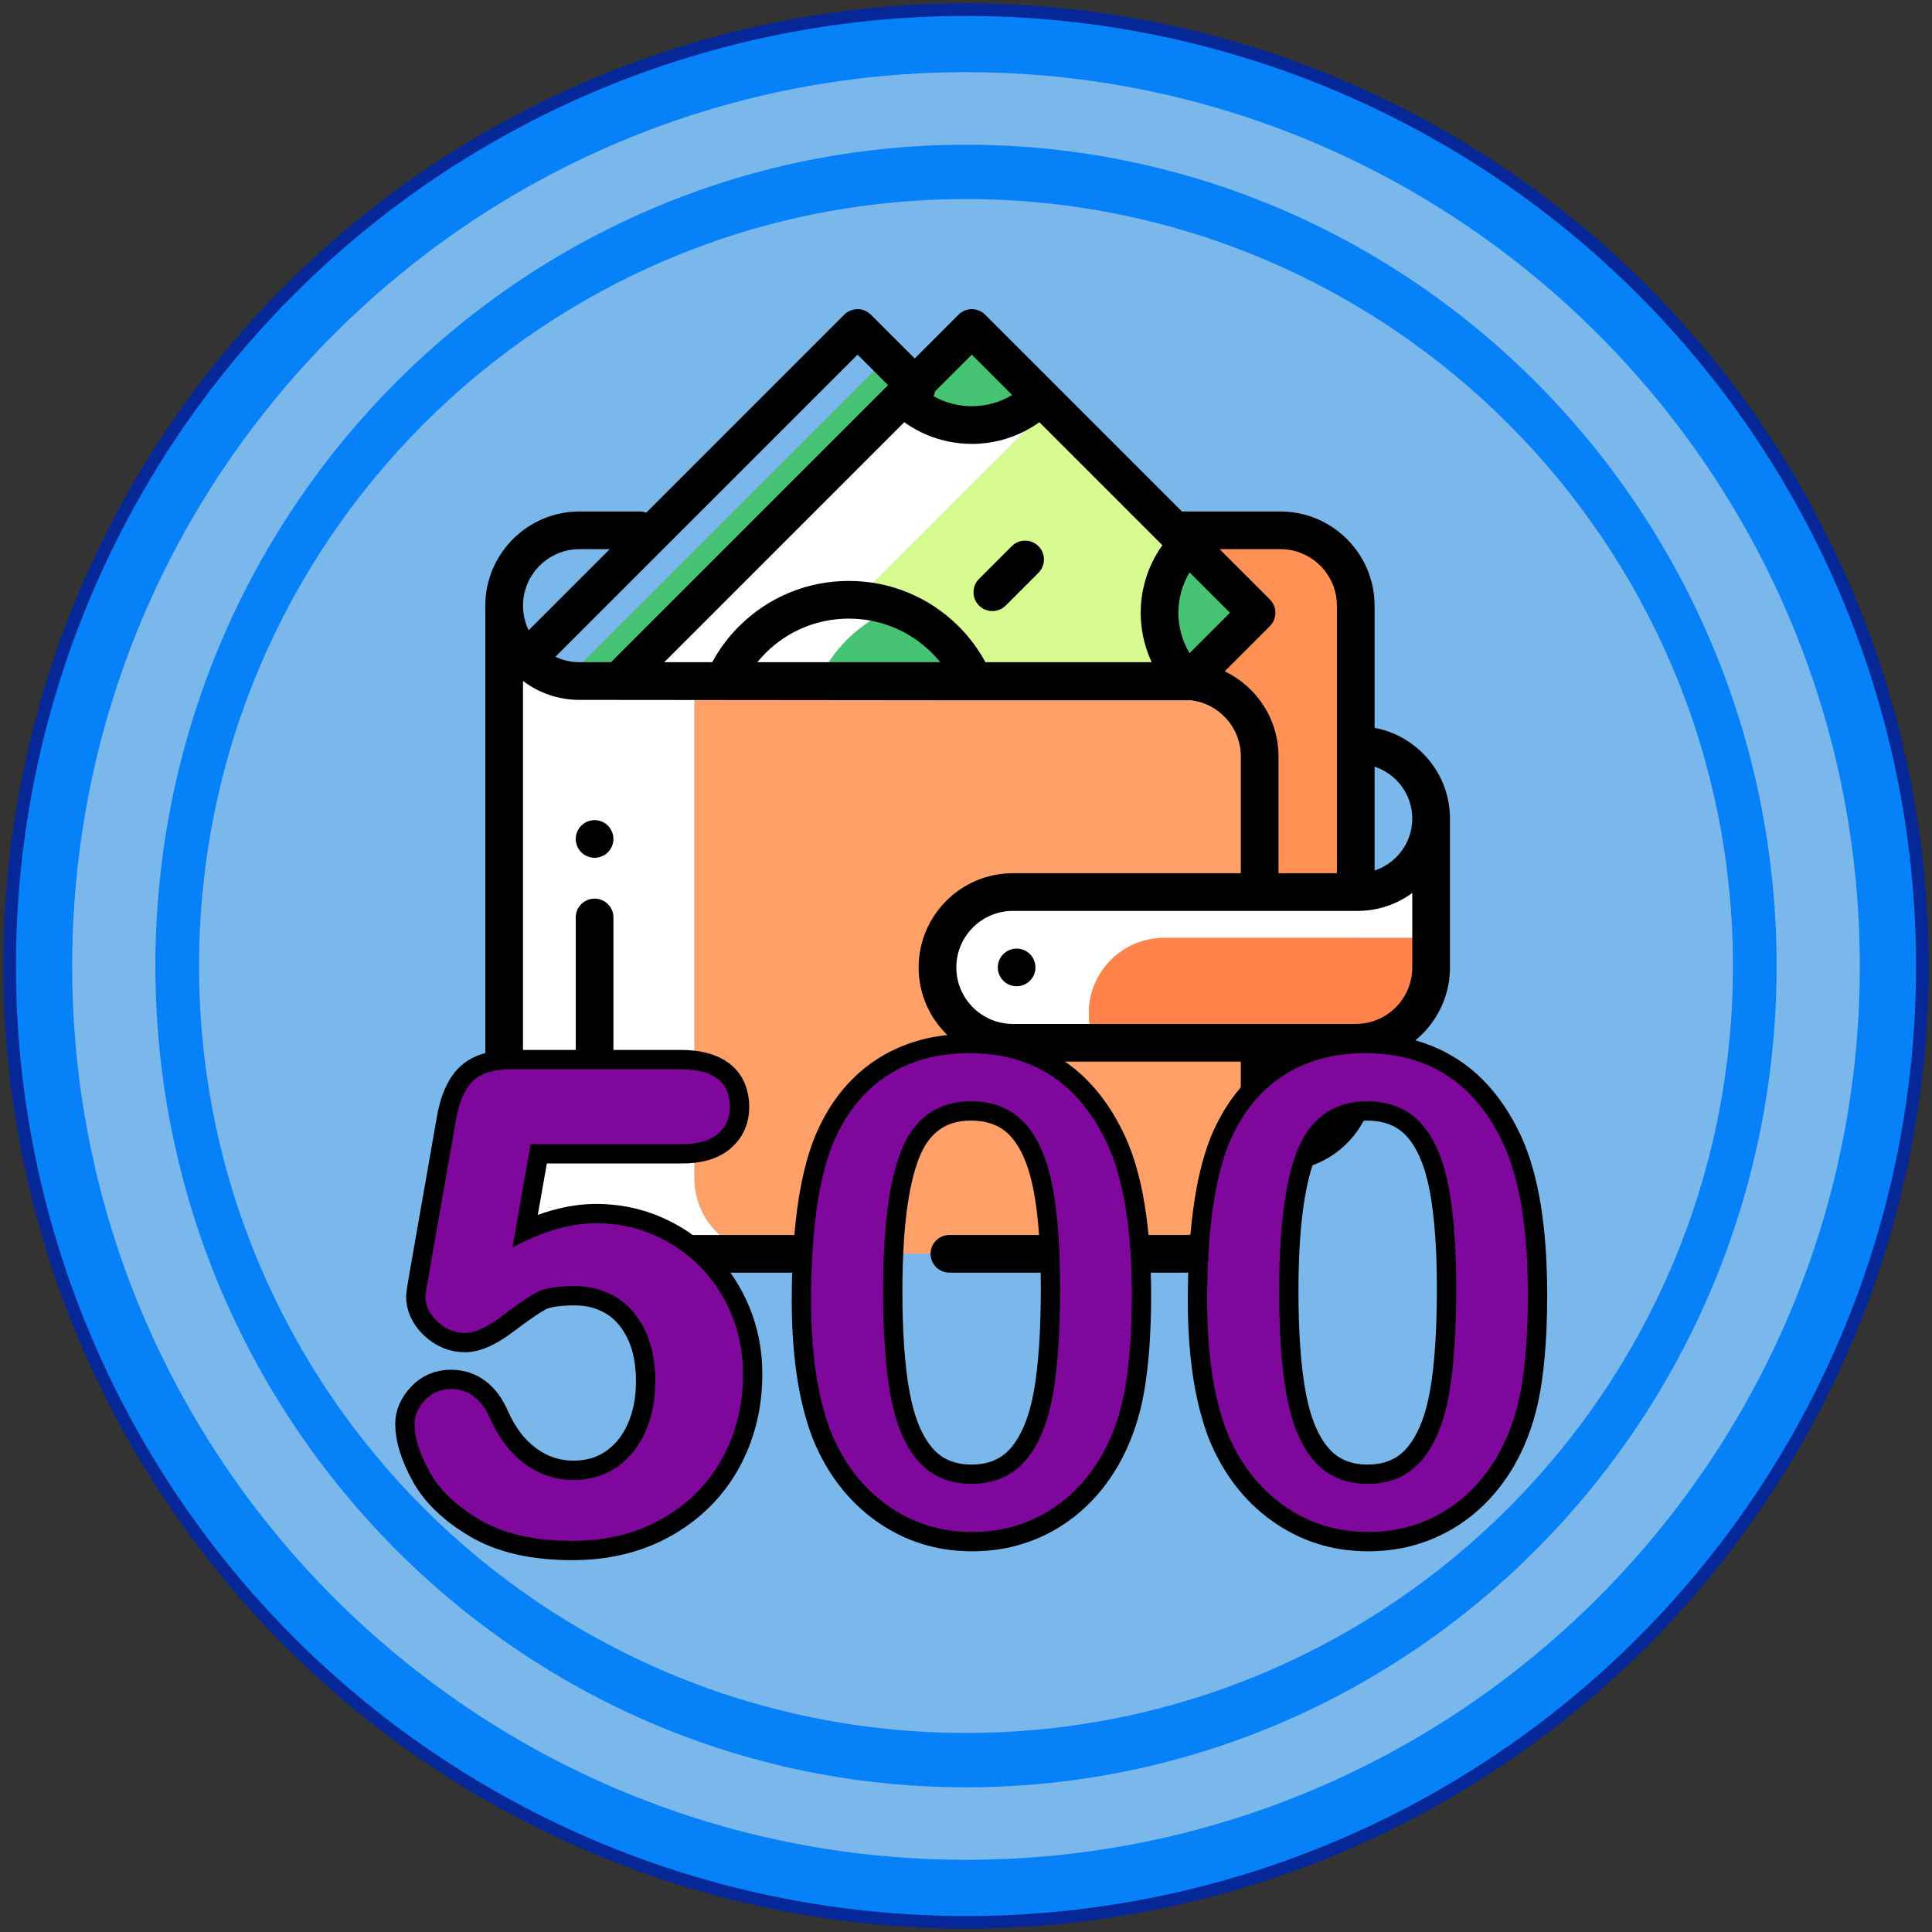 <?xml version="1.0" encoding="UTF-8" standalone="no"?><!-- Generator: Gravit.io --><svg xmlns="http://www.w3.org/2000/svg" xmlns:xlink="http://www.w3.org/1999/xlink" style="isolation:isolate" viewBox="0 0 200 200" width="200pt" height="200pt"><rect x="0" y="0" width="200" height="200" fill="#333333" stroke="none"/><defs><clipPath id="_clipPath_htEhTs75y2uPij1rKXa3lrwh49dxl2wh"><rect width="200" height="200"/></clipPath></defs><g clip-path="url(#_clipPath_htEhTs75y2uPij1rKXa3lrwh49dxl2wh)"><g style="isolation:isolate"><circle vector-effect="non-scaling-stroke" cx="100" cy="100" r="99" fill="rgb(6,129,248)" stroke-width="1.3" stroke="rgb(5,39,151)" stroke-linejoin="round" stroke-linecap="butt" stroke-miterlimit="1.414"/><path d=" M 100 7.472 C 151.067 7.472 192.528 48.933 192.528 100 C 192.528 151.067 151.067 192.528 100 192.528 C 48.933 192.528 7.472 151.067 7.472 100 C 7.472 48.933 48.933 7.472 100 7.472 Z  M 100 14.982 C 146.312 14.982 183.914 53.078 183.914 100 C 183.914 146.926 146.312 185.018 100 185.022 C 53.688 185.022 16.086 146.926 16.086 100 C 16.086 53.078 53.688 14.982 100 14.982 Z  M 100 20.606 C 143.818 20.606 179.394 56.182 179.394 100 C 179.394 143.818 143.818 179.394 100 179.394 C 56.182 179.394 20.606 143.818 20.606 100 C 20.606 56.182 56.182 20.606 100 20.606 Z " fill-rule="evenodd" fill="rgb(122,183,234)"/></g><g><path d=" M 84.064 54.899 L 133.729 54.899 C 137.384 54.899 140.347 57.862 140.347 61.516 L 140.347 112.644 C 140.347 116.299 137.384 119.261 133.729 119.261 L 84.064 119.261 C 80.41 119.261 77.447 116.299 77.447 112.644 L 77.447 61.516 C 77.447 57.862 80.41 54.899 84.064 54.899 Z " fill="rgb(255,145,85)"/><path d=" M 111.149 70.542 L 118.256 63.435 L 91.848 37.027 L 58.333 70.542 L 111.149 70.542 Z " fill="rgb(70,195,115)"/><path d=" M 71.889 121.992 L 71.889 70.502 L 59.991 70.502 C 55.683 70.502 52.19 67.009 52.19 62.7 L 52.19 63.328 L 52.19 121.992 C 52.19 126.301 55.683 129.793 59.991 129.793 L 122.598 129.793 C 122.598 129.793 122.598 129.793 122.599 129.793 L 79.69 129.793 C 75.381 129.793 71.889 126.301 71.889 121.992 Z " fill="rgb(255,255,255)"/><path d=" M 130.4 121.992 L 130.4 107.949 L 130.4 91.566 L 130.4 78.303 C 130.4 73.995 126.907 70.502 122.598 70.502 L 79.69 70.502 L 71.889 70.502 L 71.889 121.992 C 71.889 126.301 75.381 129.793 79.69 129.793 L 122.599 129.793 C 126.907 129.793 130.4 126.301 130.4 121.992 Z " fill="rgb(255,160,105)"/><path d=" M 112.716 104.894 C 112.716 100.585 116.209 97.092 120.518 97.092 L 148.148 97.092 L 148.148 85.13 L 148.148 84.74 C 148.148 88.941 144.743 92.346 140.542 92.346 L 104.85 92.346 C 100.541 92.346 97.048 95.839 97.048 100.148 L 97.048 100.148 C 97.048 104.457 100.541 107.949 104.85 107.949 L 113.338 107.949 C 112.938 107.011 112.716 105.978 112.716 104.894 L 112.716 104.894 Z " fill="rgb(255,255,255)"/><path d=" M 148.148 100.148 L 148.148 97.092 L 120.518 97.092 C 116.209 97.092 112.716 100.585 112.716 104.894 L 112.716 104.894 C 112.716 105.978 112.938 107.011 113.338 107.949 L 140.347 107.949 C 144.655 107.949 148.148 104.456 148.148 100.148 Z " fill="rgb(255,130,75)"/><path d=" M 100.602 33.955 L 64.015 70.542 L 80.204 70.542 L 108.696 42.049 L 100.602 33.955 Z " fill="rgb(255,255,255)"/><path d=" M 108.696 42.049 L 80.204 70.542 L 122.975 70.542 L 130.081 63.435 L 108.696 42.049 Z " fill="rgb(215,250,145)"/><g><path d=" M 93.495 41.062 C 95.314 42.881 97.826 44.006 100.602 44.006 C 103.377 44.006 105.89 42.881 107.709 41.062 L 100.602 33.955 L 93.495 41.062 Z " fill="rgb(70,195,115)"/><path d=" M 122.975 70.542 L 122.975 70.542 L 130.082 63.435 L 122.975 56.328 C 121.156 58.147 120.031 60.659 120.031 63.435 C 120.031 66.21 121.156 68.723 122.975 70.542 Z " fill="rgb(70,195,115)"/></g><path d=" M 92.769 62.965 C 87.751 61.116 81.896 62.202 77.867 66.232 C 76.586 67.512 75.607 68.978 74.92 70.542 L 84.72 70.542 C 85.407 68.978 86.387 67.512 87.667 66.232 C 89.162 64.737 90.908 63.65 92.769 62.965 Z " fill="rgb(255,255,255)"/><path d=" M 92.769 62.965 C 90.908 63.651 89.162 64.737 87.667 66.232 C 86.387 67.512 85.407 68.978 84.72 70.542 L 100.817 70.542 C 100.131 68.978 99.151 67.512 97.87 66.232 C 96.376 64.737 94.63 63.65 92.769 62.965 Z " fill="rgb(70,195,115)"/><path d=" M 90.111 127.843 C 89.596 127.843 89.095 128.052 88.732 128.415 C 88.369 128.778 88.161 129.281 88.161 129.793 C 88.161 130.306 88.369 130.81 88.732 131.172 C 89.095 131.535 89.598 131.744 90.111 131.744 C 90.624 131.744 91.127 131.535 91.49 131.172 C 91.853 130.81 92.061 130.306 92.061 129.793 C 92.061 129.281 91.853 128.777 91.49 128.415 C 91.127 128.052 90.624 127.843 90.111 127.843 Z " fill="rgb(0,0,0)"/><path d=" M 59.601 94.974 L 59.601 113.08 C 59.601 114.157 60.474 115.031 61.551 115.031 C 62.629 115.031 63.502 114.157 63.502 113.08 L 63.502 94.974 C 63.502 93.897 62.629 93.024 61.551 93.024 C 60.474 93.024 59.601 93.897 59.601 94.974 Z " fill="rgb(0,0,0)"/><path d=" M 62.93 85.469 C 62.568 85.106 62.064 84.898 61.551 84.898 C 61.039 84.898 60.535 85.106 60.173 85.469 C 59.81 85.832 59.601 86.333 59.601 86.848 C 59.601 87.361 59.81 87.864 60.173 88.227 C 60.535 88.59 61.039 88.798 61.551 88.798 C 62.064 88.798 62.568 88.59 62.93 88.227 C 63.293 87.864 63.502 87.361 63.502 86.848 C 63.502 86.335 63.293 85.832 62.93 85.469 Z " fill="rgb(0,0,0)"/><path d=" M 150.099 84.74 C 150.099 80.07 146.731 76.174 142.297 75.347 L 142.297 62.7 C 142.297 57.323 137.922 52.949 132.545 52.949 L 122.353 52.949 L 101.981 32.576 C 101.219 31.815 99.984 31.815 99.222 32.576 L 94.689 37.11 L 90.155 32.576 C 89.394 31.815 88.159 31.815 87.397 32.576 L 66.903 53.07 C 66.694 52.993 66.469 52.949 66.232 52.949 L 59.991 52.949 C 54.614 52.949 50.239 57.323 50.239 62.701 C 50.239 62.843 50.244 62.984 50.25 63.125 C 50.243 63.192 50.239 63.26 50.239 63.328 L 50.239 121.992 C 50.239 127.369 54.614 131.744 59.991 131.744 L 81.9 131.744 C 82.978 131.744 83.851 130.87 83.851 129.793 C 83.851 128.716 82.978 127.843 81.9 127.843 L 59.991 127.843 C 56.765 127.843 54.14 125.218 54.14 121.992 L 54.14 70.497 C 55.771 71.724 57.798 72.452 59.991 72.452 L 100.818 72.492 L 122.975 72.492 C 123.038 72.492 123.102 72.489 123.165 72.483 C 123.169 72.482 123.173 72.482 123.176 72.481 C 126.132 72.772 128.449 75.272 128.449 78.304 L 128.449 90.396 L 104.85 90.396 C 99.473 90.396 95.098 94.771 95.098 100.148 C 95.098 105.525 99.473 109.9 104.85 109.9 L 128.449 109.9 L 128.449 121.992 C 128.449 125.218 125.825 127.843 122.598 127.843 L 98.284 127.843 C 97.206 127.843 96.333 128.717 96.333 129.794 C 96.333 130.871 97.206 131.744 98.284 131.744 L 122.598 131.744 C 127.976 131.744 132.35 127.369 132.35 121.992 L 132.35 121.212 L 132.545 121.212 C 137.922 121.212 142.297 116.837 142.297 111.46 L 142.297 109.704 C 146.743 108.797 150.099 104.858 150.099 100.148 L 150.099 85.13 C 150.099 85.089 150.098 85.049 150.095 85.008 C 150.098 84.919 150.099 84.829 150.099 84.74 Z  M 93.609 43.707 C 95.691 45.201 98.145 45.951 100.602 45.951 C 103.058 45.951 105.513 45.201 107.595 43.707 L 120.33 56.442 C 117.77 60.008 117.402 64.671 119.227 68.552 L 102.01 68.552 C 101.273 67.194 100.35 65.953 99.25 64.852 C 96.21 61.812 92.168 60.138 87.869 60.138 C 83.569 60.138 79.527 61.812 76.487 64.852 C 75.387 65.953 74.463 67.194 73.727 68.552 L 68.763 68.552 L 93.609 43.707 Z  M 97.339 68.552 L 78.399 68.552 C 78.664 68.225 78.946 67.911 79.246 67.611 C 81.549 65.307 84.612 64.039 87.869 64.039 C 91.126 64.039 94.188 65.307 96.492 67.611 C 96.792 67.911 97.074 68.225 97.339 68.552 Z  M 123.144 59.256 L 127.323 63.435 L 123.144 67.614 C 121.601 65.053 121.601 61.817 123.144 59.256 Z  M 100.602 36.714 L 104.781 40.893 C 102.288 42.395 99.156 42.434 96.629 41.012 C 96.716 40.849 96.778 40.676 96.816 40.499 L 100.602 36.714 Z  M 59.991 56.849 L 63.124 56.849 L 54.725 65.248 C 54.351 64.478 54.14 63.613 54.14 62.7 C 54.14 59.474 56.765 56.849 59.991 56.849 Z  M 57.497 67.992 L 88.776 36.714 L 91.931 39.868 L 63.247 68.552 L 59.991 68.552 C 59.1 68.552 58.254 68.35 57.497 67.992 Z  M 126.779 69.495 L 131.46 64.814 C 132.222 64.053 132.222 62.818 131.46 62.056 L 126.254 56.85 L 132.545 56.85 C 135.772 56.85 138.396 59.474 138.396 62.701 L 138.396 90.396 L 132.35 90.396 L 132.35 78.304 C 132.35 74.422 130.07 71.064 126.779 69.495 Z  M 132.545 117.311 L 132.35 117.311 L 132.35 109.9 L 138.396 109.9 L 138.396 111.46 C 138.396 114.686 135.772 117.311 132.545 117.311 Z  M 146.198 100.148 C 146.198 103.374 143.573 105.999 140.347 105.999 L 104.85 105.999 C 101.624 105.999 98.999 103.374 98.999 100.148 C 98.999 96.921 101.624 94.297 104.85 94.297 L 140.542 94.297 C 142.657 94.297 144.613 93.606 146.198 92.439 L 146.198 100.148 Z  M 142.297 90.116 L 142.297 79.364 C 144.559 80.104 146.198 82.234 146.198 84.74 C 146.198 87.246 144.559 89.375 142.297 90.116 Z " fill="rgb(0,0,0)"/><path d=" M 105.24 98.197 C 104.727 98.197 104.224 98.406 103.861 98.769 C 103.498 99.132 103.29 99.635 103.29 100.148 C 103.29 100.661 103.498 101.164 103.861 101.526 C 104.224 101.889 104.727 102.098 105.24 102.098 C 105.753 102.098 106.256 101.889 106.619 101.526 C 106.982 101.164 107.19 100.661 107.19 100.148 C 107.19 99.635 106.982 99.132 106.619 98.769 C 106.256 98.406 105.753 98.197 105.24 98.197 Z " fill="rgb(0,0,0)"/><path d=" M 102.729 63.258 C 103.228 63.258 103.727 63.068 104.108 62.687 L 107.498 59.297 C 108.259 58.536 108.26 57.301 107.498 56.539 C 106.736 55.778 105.501 55.777 104.74 56.539 L 101.35 59.929 C 100.588 60.69 100.588 61.925 101.35 62.687 C 101.73 63.068 102.23 63.258 102.729 63.258 Z " fill="rgb(0,0,0)"/></g><g style="isolation:isolate"><path d=" M 156.551 118.029 C 155.543 115.852 154.311 114.024 152.856 112.546 C 151.4 111.067 149.71 109.945 147.785 109.177 C 145.86 108.409 143.717 108.025 141.357 108.025 C 137.782 108.025 134.705 108.891 132.127 110.621 C 129.549 112.351 127.583 114.866 126.231 118.166 C 125.452 120.16 124.879 122.544 124.512 125.316 C 124.145 128.09 123.962 131.207 123.962 134.667 C 123.962 137.348 124.128 139.841 124.461 142.144 C 124.793 144.447 125.314 146.55 126.025 148.452 C 127.423 151.936 129.503 154.663 132.264 156.633 C 135.026 158.605 138.148 159.59 141.632 159.59 C 144.657 159.59 147.407 158.856 149.883 157.39 C 152.358 155.923 154.374 153.838 155.933 151.133 C 157.17 148.933 158.018 146.481 158.477 143.776 C 158.935 141.072 159.164 137.841 159.164 134.082 C 159.164 127.161 158.293 121.81 156.551 118.029 Z  M 149.023 144.12 C 148.542 146.848 147.705 148.945 146.514 150.411 C 145.322 151.878 143.672 152.611 141.563 152.611 C 139.523 152.611 137.908 151.907 136.716 150.497 C 135.524 149.088 134.676 147.008 134.172 144.258 C 133.668 141.508 133.416 137.979 133.416 133.67 C 133.416 127.322 134.006 122.624 135.186 119.576 C 136.366 116.528 138.469 115.004 141.494 115.004 C 143.603 115.004 145.253 115.686 146.445 117.049 C 147.636 118.413 148.484 120.43 148.988 123.099 C 149.492 125.769 149.745 129.201 149.745 133.395 C 149.745 137.818 149.504 141.393 149.023 144.12 Z " fill="rgb(128,7,155)" vector-effect="non-scaling-stroke" stroke-width="2" stroke="rgb(0,0,0)" stroke-linejoin="miter" stroke-linecap="butt" stroke-miterlimit="4"/><path d=" M 115.551 118.029 C 114.543 115.852 113.311 114.024 111.856 112.546 C 110.4 111.067 108.71 109.945 106.785 109.177 C 104.86 108.409 102.717 108.025 100.357 108.025 C 96.782 108.025 93.705 108.891 91.127 110.621 C 88.549 112.351 86.583 114.866 85.231 118.166 C 84.452 120.16 83.879 122.544 83.512 125.316 C 83.145 128.09 82.962 131.207 82.962 134.667 C 82.962 137.348 83.128 139.841 83.461 142.144 C 83.793 144.447 84.314 146.55 85.025 148.452 C 86.423 151.936 88.503 154.663 91.264 156.633 C 94.026 158.605 97.148 159.59 100.632 159.59 C 103.657 159.59 106.407 158.856 108.883 157.39 C 111.358 155.923 113.374 153.838 114.933 151.133 C 116.17 148.933 117.018 146.481 117.477 143.776 C 117.935 141.072 118.164 137.841 118.164 134.082 C 118.164 127.161 117.293 121.81 115.551 118.029 Z  M 108.023 144.12 C 107.542 146.848 106.705 148.945 105.514 150.411 C 104.322 151.878 102.672 152.611 100.563 152.611 C 98.523 152.611 96.908 151.907 95.716 150.497 C 94.524 149.088 93.676 147.008 93.172 144.258 C 92.668 141.508 92.416 137.979 92.416 133.67 C 92.416 127.322 93.006 122.624 94.186 119.576 C 95.366 116.528 97.469 115.004 100.494 115.004 C 102.603 115.004 104.253 115.686 105.445 117.049 C 106.636 118.413 107.484 120.43 107.988 123.099 C 108.492 125.769 108.745 129.201 108.745 133.395 C 108.745 137.818 108.504 141.393 108.023 144.12 Z " fill="rgb(128,7,155)" vector-effect="non-scaling-stroke" stroke-width="2" stroke="rgb(0,0,0)" stroke-linejoin="miter" stroke-linecap="butt" stroke-miterlimit="4"/><mask id="_mask_fwhAL9CIjwKI1clsnOq6UPiHg70MUAn8" x="-200%" y="-200%" width="400%" height="400%"><rect x="-200%" y="-200%" width="400%" height="400%" style="fill:white;"/><path d=" M 75.727 136.071 C 74.934 134.156 73.845 132.501 72.459 131.103 C 71.072 129.706 69.46 128.611 67.623 127.819 C 65.785 127.026 63.81 126.63 61.697 126.63 C 59.057 126.63 56.174 127.467 53.049 129.139 L 54.931 118.444 L 70.61 118.444 C 72.238 118.444 73.471 118.092 74.307 117.388 C 75.143 116.684 75.561 115.759 75.561 114.615 C 75.561 111.996 73.845 110.686 70.412 110.686 L 52.983 110.686 C 51.09 110.686 49.726 111.116 48.89 111.974 C 48.053 112.832 47.481 114.208 47.173 116.1 L 44.4 131.912 C 44.158 133.298 44.037 134.047 44.037 134.156 C 44.037 135.147 44.455 136.033 45.292 136.814 C 46.128 137.595 47.085 137.985 48.164 137.985 C 49.154 137.985 50.413 137.408 51.943 136.253 C 53.472 135.097 54.644 134.288 55.459 133.826 C 56.273 133.364 57.626 133.133 59.519 133.133 C 61.059 133.133 62.457 133.502 63.711 134.239 C 64.965 134.976 65.967 136.093 66.715 137.589 C 67.463 139.086 67.837 140.89 67.837 143.003 C 67.837 144.962 67.491 146.711 66.797 148.251 C 66.104 149.792 65.119 151.002 63.843 151.882 C 62.567 152.763 61.081 153.203 59.387 153.203 C 57.539 153.203 55.866 152.658 54.369 151.569 C 52.873 150.479 51.684 148.956 50.805 146.997 C 49.902 144.862 48.527 143.795 46.678 143.795 C 45.6 143.795 44.703 144.18 43.988 144.95 C 43.273 145.721 42.915 146.535 42.915 147.393 C 42.915 148.802 43.427 150.446 44.45 152.328 C 45.474 154.209 47.212 155.876 49.666 157.329 C 52.119 158.781 55.316 159.507 59.255 159.507 C 62.776 159.507 65.884 158.737 68.58 157.197 C 71.276 155.657 73.339 153.577 74.77 150.958 C 76.2 148.339 76.915 145.434 76.915 142.243 C 76.915 140.044 76.519 137.985 75.727 136.071 Z " fill="black" stroke="none"/></mask><path d=" M 75.727 136.071 C 74.934 134.156 73.845 132.501 72.459 131.103 C 71.072 129.706 69.46 128.611 67.623 127.819 C 65.785 127.026 63.81 126.63 61.697 126.63 C 59.057 126.63 56.174 127.467 53.049 129.139 L 54.931 118.444 L 70.61 118.444 C 72.238 118.444 73.471 118.092 74.307 117.388 C 75.143 116.684 75.561 115.759 75.561 114.615 C 75.561 111.996 73.845 110.686 70.412 110.686 L 52.983 110.686 C 51.09 110.686 49.726 111.116 48.89 111.974 C 48.053 112.832 47.481 114.208 47.173 116.1 L 44.4 131.912 C 44.158 133.298 44.037 134.047 44.037 134.156 C 44.037 135.147 44.455 136.033 45.292 136.814 C 46.128 137.595 47.085 137.985 48.164 137.985 C 49.154 137.985 50.413 137.408 51.943 136.253 C 53.472 135.097 54.644 134.288 55.459 133.826 C 56.273 133.364 57.626 133.133 59.519 133.133 C 61.059 133.133 62.457 133.502 63.711 134.239 C 64.965 134.976 65.967 136.093 66.715 137.589 C 67.463 139.086 67.837 140.89 67.837 143.003 C 67.837 144.962 67.491 146.711 66.797 148.251 C 66.104 149.792 65.119 151.002 63.843 151.882 C 62.567 152.763 61.081 153.203 59.387 153.203 C 57.539 153.203 55.866 152.658 54.369 151.569 C 52.873 150.479 51.684 148.956 50.805 146.997 C 49.902 144.862 48.527 143.795 46.678 143.795 C 45.6 143.795 44.703 144.18 43.988 144.95 C 43.273 145.721 42.915 146.535 42.915 147.393 C 42.915 148.802 43.427 150.446 44.45 152.328 C 45.474 154.209 47.212 155.876 49.666 157.329 C 52.119 158.781 55.316 159.507 59.255 159.507 C 62.776 159.507 65.884 158.737 68.58 157.197 C 71.276 155.657 73.339 153.577 74.77 150.958 C 76.2 148.339 76.915 145.434 76.915 142.243 C 76.915 140.044 76.519 137.985 75.727 136.071 Z " fill="rgb(128,7,155)" mask="url(#_mask_fwhAL9CIjwKI1clsnOq6UPiHg70MUAn8)" vector-effect="non-scaling-stroke" stroke-width="4" stroke="rgb(0,0,0)" stroke-linejoin="miter" stroke-linecap="butt" stroke-miterlimit="4"/><path d=" M 75.727 136.071 C 74.934 134.156 73.845 132.501 72.459 131.103 C 71.072 129.706 69.46 128.611 67.623 127.819 C 65.785 127.026 63.81 126.63 61.697 126.63 C 59.057 126.63 56.174 127.467 53.049 129.139 L 54.931 118.444 L 70.61 118.444 C 72.238 118.444 73.471 118.092 74.307 117.388 C 75.143 116.684 75.561 115.759 75.561 114.615 C 75.561 111.996 73.845 110.686 70.412 110.686 L 52.983 110.686 C 51.09 110.686 49.726 111.116 48.89 111.974 C 48.053 112.832 47.481 114.208 47.173 116.1 L 44.4 131.912 C 44.158 133.298 44.037 134.047 44.037 134.156 C 44.037 135.147 44.455 136.033 45.292 136.814 C 46.128 137.595 47.085 137.985 48.164 137.985 C 49.154 137.985 50.413 137.408 51.943 136.253 C 53.472 135.097 54.644 134.288 55.459 133.826 C 56.273 133.364 57.626 133.133 59.519 133.133 C 61.059 133.133 62.457 133.502 63.711 134.239 C 64.965 134.976 65.967 136.093 66.715 137.589 C 67.463 139.086 67.837 140.89 67.837 143.003 C 67.837 144.962 67.491 146.711 66.797 148.251 C 66.104 149.792 65.119 151.002 63.843 151.882 C 62.567 152.763 61.081 153.203 59.387 153.203 C 57.539 153.203 55.866 152.658 54.369 151.569 C 52.873 150.479 51.684 148.956 50.805 146.997 C 49.902 144.862 48.527 143.795 46.678 143.795 C 45.6 143.795 44.703 144.18 43.988 144.95 C 43.273 145.721 42.915 146.535 42.915 147.393 C 42.915 148.802 43.427 150.446 44.45 152.328 C 45.474 154.209 47.212 155.876 49.666 157.329 C 52.119 158.781 55.316 159.507 59.255 159.507 C 62.776 159.507 65.884 158.737 68.58 157.197 C 71.276 155.657 73.339 153.577 74.77 150.958 C 76.2 148.339 76.915 145.434 76.915 142.243 C 76.915 140.044 76.519 137.985 75.727 136.071 Z " fill="rgb(128,7,155)"/></g></g></svg>